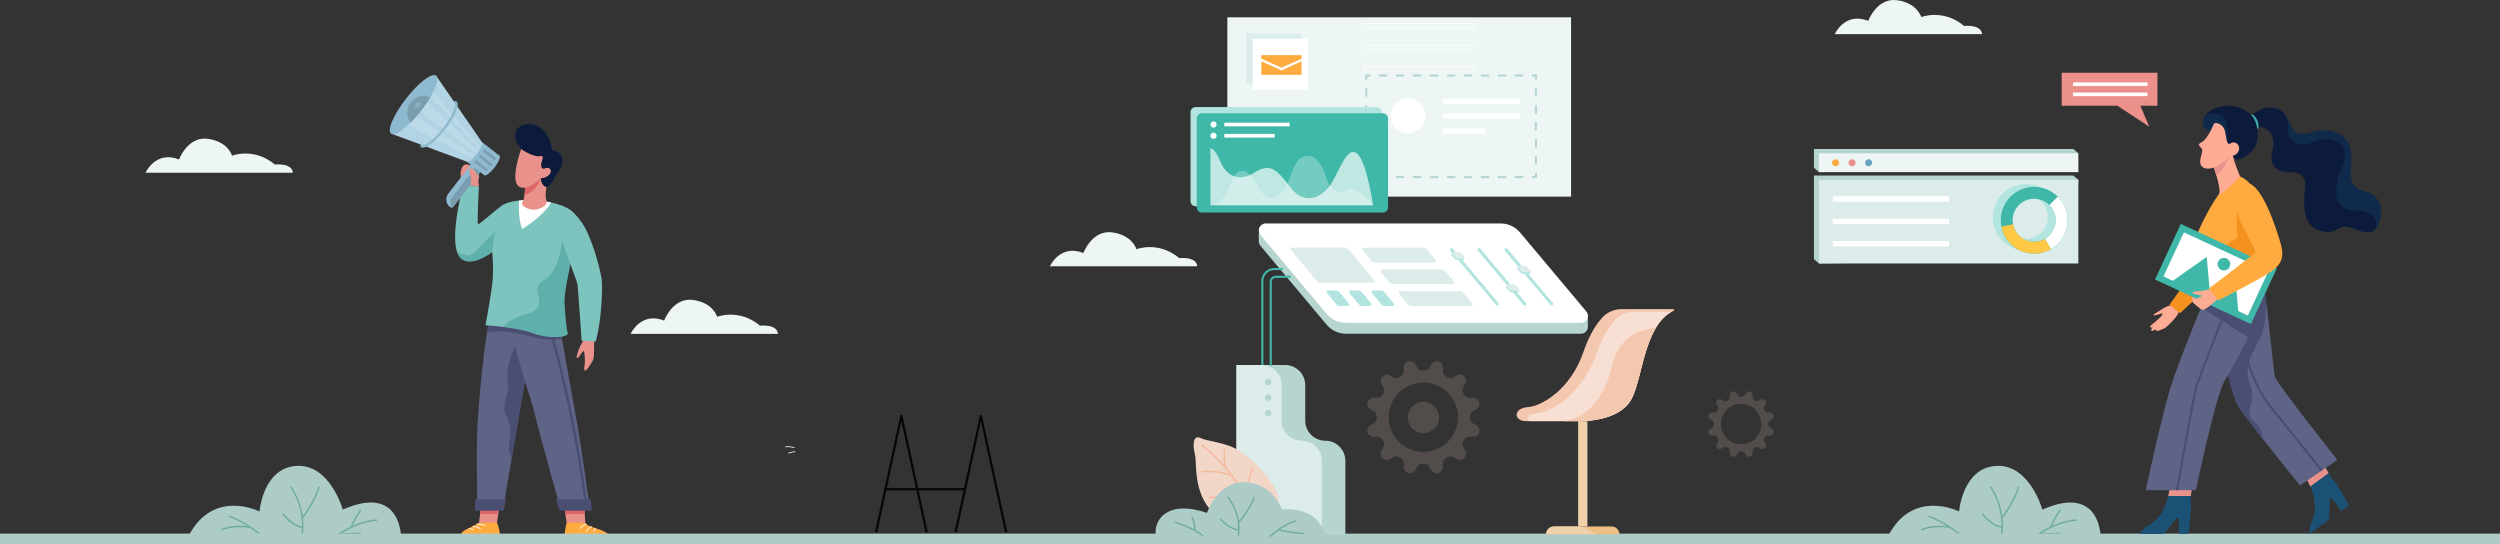 <?xml version="1.0" encoding="UTF-8" standalone="no"?>
<svg
   xmlns:dc="http://purl.org/dc/elements/1.1/"
   xmlns:cc="http://creativecommons.org/ns#"
   xmlns:rdf="http://www.w3.org/1999/02/22-rdf-syntax-ns#"
   xmlns:svg="http://www.w3.org/2000/svg"
   xmlns="http://www.w3.org/2000/svg"
   xmlns:sodipodi="http://sodipodi.sourceforge.net/DTD/sodipodi-0.dtd"
   xmlns:inkscape="http://www.inkscape.org/namespaces/inkscape"
   width="1443"
   height="314"
   viewBox="0 0 1443 314"
   fill="none"
   version="1.1"
   id="svg526"
   sodipodi:docname="screenshot1.svg"
   inkscape:version="1.0.1 (3bc2e813f5, 2020-09-07)">
  <rect x="0" y="0" width="1443" height="314" fill="#333333" stroke="none"/>
  <defs
     id="defs530" />
  <sodipodi:namedview
     pagecolor="#ffffff"
     bordercolor="#666666"
     borderopacity="1"
     objecttolerance="10"
     gridtolerance="10"
     guidetolerance="10"
     inkscape:pageopacity="0"
     inkscape:pageshadow="2"
     inkscape:window-width="1920"
     inkscape:window-height="1173"
     id="namedview528"
     showgrid="false"
     inkscape:zoom="0.95010395"
     inkscape:cx="721.5"
     inkscape:cy="157"
     inkscape:window-x="0"
     inkscape:window-y="-10"
     inkscape:window-maximized="1"
     inkscape:current-layer="svg526" />
  <path
     d="M304.026 93.369L300.874 85.878C300.874 85.878 295.043 79.727 298.354 74.761C301.665 69.791 315.698 68.61 318.773 86.746C318.773 86.746 323.736 86.905 324.604 91.711C325.471 96.522 321.134 99.674 319.794 103.223C318.454 106.771 315.457 108.034 315.457 108.034L309.862 108.902L304.026 93.369Z"
     fill="#0C1B3C"
     id="path2" />
  <path
     d="M338 194.218C338 194.218 334.689 199.501 333.899 202.341C333.108 205.18 332.4 206.048 333.031 206.597C333.663 207.152 335.238 204.313 336.342 202.89C337.446 201.468 337.605 206.674 337.605 208.569C337.605 210.464 336.693 213.853 337.72 213.93C338.747 214.007 341.388 209.591 342.332 207.778C343.276 205.966 342.854 194.218 342.854 194.218H338V194.218Z"
     fill="#E9928B"
     id="path4" />
  <path
     d="M329.446 299.924L327.08 301.698C327.08 301.698 325.306 308.558 326.135 311.216H354.158C354.158 311.216 351.44 307.311 345.879 305.57C340.322 303.823 338.664 303.236 337.841 301.698C337.012 300.16 329.446 299.924 329.446 299.924Z"
     fill="#FFAB40"
     id="path6" />
  <path
     d="M284.87 298.979L286.879 301.697C286.879 301.697 289.361 307.728 288.296 311.215H264.885C264.885 311.215 265.242 307.31 269.14 305.569C273.043 303.823 276.469 301.697 276.469 301.697L284.87 298.979Z"
     fill="#FFAB40"
     id="path8" />
  <path
     d="M354.158 311.222H326.135V314.001H354.158V311.222Z"
     fill="white"
     id="path10" />
  <path
     d="M288.301 311.222H264.89V314.001H288.301V311.222Z"
     fill="white"
     id="path12" />
  <path
     d="M337.841 301.698H327.08L326.333 296.672L325.548 291.405L337.012 289.752L337.495 296.672L337.841 301.698Z"
     fill="#E9928B"
     id="path14" />
  <path
     d="M288.301 291.646L287.593 296.671L286.879 301.696H276.475L277.128 296.671L277.776 291.646H288.301Z"
     fill="#E9928B"
     id="path16" />
  <path
     d="M277.776 291.646H288.301L287.593 296.671H277.128L277.776 291.646Z"
     fill="#DE6667"
     id="path18" />
  <path
     d="M337.495 296.672H326.333L325.548 291.405L337.012 289.752L337.495 296.672Z"
     fill="#DE6667"
     id="path20" />
  <path
     d="M340.443 294.129H323.654C323.654 294.129 310.647 247.763 309.231 241.134C307.814 234.516 302.922 219.923 302.922 219.923L290.311 294.123H275.503C275.503 294.123 274.883 258.402 275.503 246.571C275.997 237.124 278.512 207.005 281.071 192.005C281.718 188.221 282.366 185.403 282.981 184.118C286.056 177.731 323.654 191.45 323.654 191.45C323.654 191.45 323.912 192.906 324.357 195.432C325.795 203.572 329.199 222.79 332.329 239.947C336.419 262.427 340.443 294.129 340.443 294.129Z"
     fill="#5F6386"
     id="path22" />
  <path
     d="M302.922 219.928L297.283 199.979C297.283 199.979 291.491 211.019 293.144 219.928C294.802 228.836 288.076 232.115 292.847 241.611C297.618 251.113 290.75 258.363 295.378 264.3L302.922 219.928Z"
     fill="#4A4E73"
     id="path24" />
  <path
     d="M324.356 195.444C319.915 196.399 314.452 196.399 307.83 194.559C292.809 190.391 284.87 191.006 281.065 192.011C281.713 188.227 282.361 185.409 282.976 184.124C286.05 177.737 323.648 191.456 323.648 191.456C323.648 191.456 323.912 192.917 324.356 195.444Z"
     fill="#4A4E73"
     id="path26" />
  <path
     d="M266.07 103.221C266.07 103.221 265.126 98.317 267.251 95.785C269.376 93.253 274.443 97.191 274.443 97.191C274.443 97.191 277.726 100.722 276.035 104.039C274.344 107.362 266.07 103.221 266.07 103.221Z"
     fill="#E9928B"
     id="path28" />
  <path
     d="M330.797 143.998C328.738 155.938 325.361 169.229 325.784 175.139C326.569 186.179 327.047 190.281 327.678 192.33C328.304 194.384 318.378 196.114 307.655 192.33C302.488 190.501 295.922 189.375 290.519 188.694C284.705 187.969 280.225 187.76 280.225 187.76C280.225 187.76 283.223 171.827 284.167 163.468C285.117 155.109 284.112 145.492 284.112 145.492C284.112 145.492 284.107 145.497 284.096 145.508C283.635 145.865 271.907 154.834 265.873 149.023C265 148.183 264.341 147.013 263.853 145.601C259.894 134.117 267.46 106.381 267.46 106.381L276.448 107.644C276.448 107.644 275.185 129.251 275.975 129.41C276.761 129.569 285.276 121.842 289.377 118.843C291.672 117.162 295.538 116.174 299.611 115.734C302.807 115.399 306.129 115.405 308.923 115.685C308.923 115.685 313.068 115.778 318.054 116.849C322.029 117.695 326.531 119.161 329.891 121.677C333.394 124.313 332.592 133.645 330.797 143.998Z"
     fill="#7DC4BE"
     id="path30" />
  <g
     opacity="0.65"
     id="g34">
    <path
       opacity="0.65"
       d="M327.673 192.329C328.299 194.383 318.372 196.113 307.65 192.329C302.483 190.5 295.917 189.374 290.514 188.693C292.496 186.221 295.884 183.717 302.922 181.635C320.184 176.522 303.707 167.734 313.612 161.978C323.517 156.228 324.357 138.625 324.357 138.625L330.792 143.991C328.733 155.931 325.356 169.223 325.779 175.132C326.569 186.177 327.042 190.275 327.673 192.329Z"
       fill="#379690"
       id="path32" />
  </g>
  <path
     d="M318.042 116.848C313.672 125.026 301.291 132.177 301.291 132.177C299.156 125.998 299.392 118.649 299.6 115.727C302.796 115.392 306.117 115.398 308.912 115.678C308.912 115.683 313.057 115.777 318.042 116.848Z"
     fill="white"
     id="path36" />
  <path
     d="M323.89 121.045C326.048 118.645 330.511 120.732 336.029 128.773C341.547 136.813 346.274 154.636 347.224 160.787C348.168 166.939 346.752 188.073 343.754 197.218L335.7 196.586C335.7 196.586 333.663 166.307 333.35 164.258C333.037 162.21 326.569 145.963 323.89 137.132C321.211 128.3 321.051 124.197 323.89 121.045Z"
     fill="#7DC4BE"
     id="path38" />
  <path
     d="M315.451 116.864C315.451 118.051 313.717 120.094 309.461 120.885C305.206 121.67 300.001 118.6 301.577 116.546C302.165 115.777 302.527 114.25 302.741 112.635C303.104 109.938 303.076 107.006 303.076 107.006C303.076 107.006 312.294 98.41 312.218 102.826C312.135 107.242 315.446 108.033 315.446 108.033C314.353 112.921 315.451 115.683 315.451 116.864Z"
     fill="#E9928B"
     id="path40" />
  <path
     d="M312.223 102.826C309.763 109.027 305.898 111.597 302.741 112.635C303.104 109.938 303.076 107.005 303.076 107.005C303.076 107.005 312.3 98.415 312.223 102.826Z"
     fill="#DE6667"
     id="path42" />
  <path
     d="M278.061 98.186L261.64 119.331C261.415 119.622 261.085 119.798 260.745 119.842C260.404 119.886 260.042 119.798 259.751 119.568C257.324 117.678 256.885 114.18 258.768 111.752L272.599 93.94L278.061 98.186Z"
     fill="#8FB9CF"
     id="path44" />
  <path
     d="M278.062 98.186L261.64 119.331C261.415 119.622 261.085 119.798 260.745 119.842C259.619 117.936 259.707 115.453 261.146 113.603L274.976 95.791L278.062 98.186Z"
     fill="#7A9DB0"
     id="path46" />
  <path
     d="M285.413 96.691C282.998 99.8 280.379 101.805 279.561 101.173C278.743 100.536 280.038 97.504 282.454 94.39C284.87 91.281 287.489 89.277 288.307 89.908C289.125 90.54 287.829 93.583 285.413 96.691Z"
     fill="#8FB9CF"
     id="path48" />
  <path
     d="M278.147 81.978L269.386 93.26L279.566 101.171L288.327 89.89L278.147 81.978Z"
     fill="#8FB9CF"
     id="path50" />
  <path
     d="M282.871 95.665L276.92 91.04C276.585 90.782 276.524 90.304 276.788 89.969C277.046 89.634 277.524 89.574 277.858 89.837L283.81 94.462C284.145 94.72 284.205 95.198 283.942 95.533C283.684 95.862 283.201 95.923 282.871 95.665Z"
     fill="#7A9DB0"
     id="path52" />
  <path
     d="M285.078 92.336L279.127 87.712C278.792 87.454 278.731 86.976 278.995 86.641C279.253 86.306 279.731 86.245 280.066 86.509L286.017 91.134C286.352 91.392 286.412 91.87 286.149 92.205C285.891 92.534 285.408 92.594 285.078 92.336Z"
     fill="#7A9DB0"
     id="path54" />
  <path
     d="M280.231 98.576L274.279 93.951C273.944 93.693 273.884 93.215 274.147 92.88C274.405 92.545 274.883 92.485 275.218 92.748L281.169 97.373C281.504 97.631 281.565 98.109 281.301 98.444C281.043 98.773 280.56 98.834 280.231 98.576Z"
     fill="#7A9DB0"
     id="path56" />
  <path
     d="M275.234 88.778L275.223 88.794C274.877 89.245 274.526 89.668 274.175 90.063C273.768 90.519 273.373 90.936 272.983 91.315C271.363 92.881 269.941 93.694 269.381 93.26L269.365 93.282L225.733 77.123L251.702 43.681L278.144 81.978L278.128 82.001C278.616 82.379 278.347 83.626 277.535 85.23C277.364 85.565 277.172 85.916 276.953 86.279C276.728 86.658 276.48 87.048 276.206 87.443C275.904 87.883 275.58 88.333 275.234 88.778Z"
     fill="#B2D3E4"
     id="path58" />
  <path
     opacity="0.15"
     d="M275.235 88.777L275.224 88.794L239.629 62.057L244.038 56.384L276.206 87.454C275.904 87.882 275.58 88.332 275.235 88.777Z"
     fill="white"
     id="path60" />
  <path
     opacity="0.15"
     d="M274.168 90.063C273.762 90.519 273.367 90.936 272.977 91.315L231.173 70.203L237.69 65.523L274.168 90.063Z"
     fill="white"
     id="path62" />
  <path
     opacity="0.15"
     d="M276.952 86.279L245.663 52.523L247.749 50.617L277.534 85.224C277.364 85.559 277.166 85.916 276.952 86.279Z"
     fill="white"
     id="path64" />
  <path
     d="M243.11 63.814C241.089 66.418 239.02 68.757 237.038 70.735H237.032C231.975 75.782 227.468 78.473 225.727 77.117C223.301 75.227 227.144 66.215 234.314 56.982C241.485 47.749 249.27 41.79 251.697 43.68C253.443 45.036 251.949 50.067 248.309 56.218C246.887 58.63 245.13 61.217 243.11 63.814Z"
     fill="#8FB9CF"
     id="path66" />
  <path
     d="M242.824 84.833C242.512 84.591 242.457 84.135 242.698 83.822C242.94 83.509 243.396 83.454 243.708 83.696C244.323 84.174 246.931 83.3 251.318 78.923L251.67 78.572C253.086 77.127 254.492 75.512 255.859 73.755C257.341 71.849 258.648 69.938 259.746 68.076C262.903 62.743 263.1 59.997 262.486 59.519C262.173 59.277 262.118 58.821 262.359 58.508C262.601 58.195 263.057 58.14 263.37 58.382C265.708 60.2 262.48 66.274 260.987 68.801C259.856 70.712 258.516 72.673 257.001 74.628C255.485 76.578 253.921 78.363 252.345 79.934L251.889 80.379C249.589 82.603 245.01 86.524 242.824 84.833Z"
     fill="#8FB9CF"
     id="path68" />
  <path
     d="M243.11 63.814C241.089 66.418 239.019 68.757 237.037 70.735H237.032C234.446 67.39 234.336 62.601 237.048 59.108C239.761 55.614 244.427 54.538 248.309 56.213C246.887 58.63 245.13 61.217 243.11 63.814Z"
     fill="#7A9DB0"
     id="path70" />
  <path
     opacity="0.15"
     d="M242.347 61.48C241.628 62.408 240.535 62.765 239.909 62.276C239.284 61.787 239.36 60.645 240.08 59.717C240.799 58.788 241.891 58.431 242.517 58.92C243.143 59.404 243.066 60.551 242.347 61.48Z"
     fill="white"
     id="path72" />
  <path
     d="M276.437 107.638C276.437 107.638 276.124 100.992 274.175 98.735C272.22 96.477 270.584 96.889 270.919 98.735C271.259 100.58 272.747 103.821 271.303 106.891L276.437 107.638Z"
     fill="#E9928B"
     id="path74" />
  <path
     d="M274.136 288.226V294.756H290.668L292.167 288.226H274.136Z"
     fill="#4A4E73"
     id="path76" />
  <path
     d="M322.896 294.756H341.591L341.047 288.226H320.919L322.896 294.756Z"
     fill="#4A4E73"
     id="path78" />
  <path
     d="M335.085 305.179L334.629 305.026C334.651 304.96 335.183 303.466 338.368 302.296L338.533 302.746C335.601 303.823 335.09 305.163 335.085 305.179Z"
     fill="white"
     id="path80" />
  <path
     d="M338.687 306.981L338.226 306.86C338.253 306.761 338.89 304.443 341.531 303.713L341.657 304.174C339.285 304.828 338.709 306.893 338.687 306.981Z"
     fill="white"
     id="path82" />
  <path
     d="M343.073 306.943L342.596 306.899C342.601 306.844 342.727 305.499 343.6 304.587L343.946 304.916C343.194 305.707 343.073 306.932 343.073 306.943Z"
     fill="white"
     id="path84" />
  <path
     d="M280.098 303.548C277.694 302.62 275.25 302.681 275.228 302.681L275.212 302.203C275.322 302.197 277.776 302.137 280.269 303.104L280.098 303.548Z"
     fill="white"
     id="path86" />
  <path
     d="M277.337 305.317C274.74 304.169 272.78 304.037 272.764 304.032L272.791 303.554C272.874 303.559 274.845 303.691 277.529 304.877L277.337 305.317Z"
     fill="white"
     id="path88" />
  <path
     d="M273.159 306.179C272.423 305.514 270.43 305.207 270.408 305.207L270.48 304.734C270.567 304.745 272.632 305.069 273.477 305.827L273.159 306.179Z"
     fill="white"
     id="path90" />
  <g
     opacity="0.65"
     id="g94">
    <path
       opacity="0.65"
       d="M286.308 133.14C284.644 137.457 284.101 145.492 284.101 145.492C284.101 145.492 284.095 145.497 284.084 145.508C283.623 145.865 271.896 154.834 265.862 149.023C264.989 148.183 264.33 147.013 263.841 145.602C267.179 146.063 270.034 149.578 273.988 145.497C280.126 139.148 286.308 133.14 286.308 133.14Z"
       fill="#379690"
       id="path92" />
  </g>
  <path
     d="M300.874 85.878C300.874 85.878 294.329 103.854 299.298 107.485C304.267 111.11 312.228 102.833 312.228 102.833C312.228 102.833 315.616 102.992 317.433 100.229C319.245 97.472 316.093 96.258 314.677 97.143C313.26 98.021 311.602 96.681 312.706 93.293C313.809 89.904 313.178 89.745 311.048 90.217C308.912 90.684 301.11 86.823 300.874 85.878Z"
     fill="#E9928B"
     id="path96" />
  <path
     d="M337.132 288.318C330.17 236.295 318.635 196.657 318.52 196.262L319.898 195.855C320.013 196.251 331.582 235.999 338.554 288.126L337.132 288.318Z"
     fill="#4A4E73"
     id="path98" />
  <path
     d="M458.414 258.638C456.41 257.795 453.286 258.133 453.256 258.138L453.205 257.699C453.336 257.684 456.481 257.345 458.586 258.234L458.414 258.638Z"
     fill="white"
     id="path110" />
  <path
     d="M455.062 261.834L454.9 261.425C454.986 261.39 457.036 260.597 459.004 260.471L459.029 260.91C457.137 261.031 455.082 261.829 455.062 261.834Z"
     fill="white"
     id="path112" />
  <path
     d="M534.198 307.341L520.26 243.237L506.323 307.341L505.031 307.059L519.614 239.985C519.68 239.682 519.948 239.465 520.26 239.465C520.573 239.465 520.841 239.682 520.907 239.985L535.49 307.059L534.198 307.341Z"
     fill="#040707"
     id="path130" />
  <path
     d="M580.112 307.341L566.17 243.237L552.228 307.341L550.936 307.059L565.519 239.985C565.585 239.682 565.852 239.465 566.165 239.465C566.478 239.465 566.746 239.682 566.811 239.985L581.395 307.059L580.112 307.341Z"
     fill="#040707"
     id="path146" />
  <path
     d="M556.983 281.71H511.073V283.033H556.983V281.71Z"
     fill="#040707"
     id="path148" />
  <path
     d="M1212.48 309.944C1212.48 309.944 1212.53 279.185 1178.86 294.144C1178.86 294.144 1171.46 267.665 1152.07 268.917C1132.68 270.169 1130.8 295.227 1130.8 295.227C1130.8 295.227 1104.25 281.725 1090 309.108L1212.48 309.944Z"
     fill="#ADCCC7"
     id="path178" />
  <path
     d="M1155.76 308.852L1154.93 308.738C1157.18 292.719 1148.55 281.232 1148.46 281.117L1149.13 280.61C1149.21 280.725 1158.05 292.491 1155.76 308.852Z"
     fill="#6EAB9C"
     id="path180" />
  <path
     d="M1156.06 299.022L1155.39 298.529C1155.46 298.419 1163.34 287.585 1164.68 280.774L1165.5 280.934C1164.13 287.932 1156.39 298.575 1156.06 299.022Z"
     fill="#6EAB9C"
     id="path182" />
  <path
     d="M1155.69 304.7C1149.54 304.316 1144.1 297.035 1143.87 296.725L1144.54 296.231C1144.6 296.305 1149.98 303.508 1155.74 303.869L1155.69 304.7Z"
     fill="#6EAB9C"
     id="path184" />
  <path
     d="M1175.41 308.742L1176.53 307.938C1176.64 307.861 1187.3 300.306 1198.71 299.771L1198.75 300.603C1189.81 301.018 1181.33 305.856 1178.24 307.806L1189.31 307.422L1189.34 308.254L1175.41 308.742Z"
     fill="#6EAB9C"
     id="path186" />
  <path
     d="M1184.18 304.417L1183.39 304.147C1185.14 299.036 1188.84 294.204 1189 293.998L1189.66 294.505C1189.62 294.555 1185.89 299.438 1184.18 304.417Z"
     fill="#6EAB9C"
     id="path188" />
  <path
     d="M1130.61 308.596C1130.53 308.527 1122.26 301.58 1113.04 298.341L1113.31 297.556C1122.68 300.844 1131.06 307.888 1131.15 307.956L1130.61 308.596Z"
     fill="#6EAB9C"
     id="path190" />
  <path
     d="M1109.11 306.162L1108.73 305.417C1108.97 305.294 1114.8 302.375 1125.51 303.869L1125.4 304.695C1114.96 303.247 1109.16 306.134 1109.11 306.162Z"
     fill="#6EAB9C"
     id="path192" />
  <path
     d="M231.479 309.944C231.479 309.944 231.53 279.185 197.86 294.144C197.86 294.144 190.458 267.665 171.071 268.917C151.679 270.169 149.802 295.227 149.802 295.227C149.802 295.227 123.246 281.725 109 309.108L231.479 309.944Z"
     fill="#ADCCC7"
     id="path194" />
  <path
     d="M174.76 308.852L173.933 308.738C176.175 292.719 167.55 281.232 167.463 281.117L168.125 280.61C168.212 280.725 177.047 292.491 174.76 308.852Z"
     fill="#6EAB9C"
     id="path196" />
  <path
     d="M175.062 299.022L174.386 298.529C174.463 298.419 182.34 287.585 183.682 280.774L184.5 280.934C183.125 287.932 175.39 298.575 175.062 299.022Z"
     fill="#6EAB9C"
     id="path198" />
  <path
     d="M174.687 304.7C168.537 304.316 163.098 297.035 162.87 296.725L163.541 296.231C163.596 296.305 168.979 303.508 174.737 303.869L174.687 304.7Z"
     fill="#6EAB9C"
     id="path200" />
  <path
     d="M194.413 308.742L195.531 307.938C195.636 307.861 206.298 300.306 217.709 299.771L217.75 300.603C208.814 301.018 200.326 305.856 197.239 307.806L208.312 307.422L208.339 308.254L194.413 308.742Z"
     fill="#6EAB9C"
     id="path202" />
  <path
     d="M203.179 304.417L202.389 304.147C204.143 299.036 207.841 294.204 207.996 293.998L208.658 294.505C208.622 294.555 204.887 299.438 203.179 304.417Z"
     fill="#6EAB9C"
     id="path204" />
  <path
     d="M149.61 308.596C149.528 308.527 141.259 301.58 132.036 298.341L132.31 297.556C141.684 300.844 150.062 307.888 150.149 307.956L149.61 308.596Z"
     fill="#6EAB9C"
     id="path206" />
  <path
     d="M128.109 306.162L127.73 305.417C127.972 305.294 133.798 302.375 144.515 303.869L144.401 304.695C133.963 303.247 128.164 306.134 128.109 306.162Z"
     fill="#6EAB9C"
     id="path208" />
  <path
     d="M1190 42H1245.27V61.042H1235.42L1240.56 73.151L1222.19 61.042H1190V42Z"
     fill="#EB908B"
     id="path210" />
  <path
     d="M1239.53 47.563H1196.56V49.665H1239.53V47.563Z"
     fill="white"
     id="path212" />
  <path
     d="M1239.53 53.4H1196.56V55.502H1239.53V53.4Z"
     fill="white"
     id="path214" />
  <path
     d="M1443 308H0V314H1443V308Z"
     fill="#AECBC7"
     id="path216" />
  <path
     d="M1371.14 132.245C1370.72 132.797 1370.22 133.213 1369.68 133.51C1365.17 135.99 1357.08 130.591 1353.38 130.765C1349.23 130.966 1347.26 136.392 1337.49 132.542C1327.72 128.691 1329.99 113.495 1330.59 107.767C1331.18 102.043 1327.63 99.18 1321.51 99.376C1315.39 99.577 1308.94 96.22 1311.72 86.546C1314.5 76.876 1306.66 71.801 1301.97 73.519C1297.29 75.236 1299.8 67.005 1299.8 67.005C1299.8 67.005 1303.81 61.3 1311.72 62.127C1314.2 62.387 1315.99 63.205 1317.35 64.338C1317.35 64.338 1317.36 64.338 1317.36 64.347C1317.68 64.612 1317.97 64.895 1318.25 65.187C1318.25 65.196 1318.26 65.201 1318.27 65.21C1320.55 67.69 1321.45 71.157 1322.9 73.811C1325.27 78.155 1329.21 77.858 1335.33 75.985C1341.45 74.108 1353.78 74.976 1356.44 85.203C1359.11 95.43 1352.01 107.374 1364.74 110.338C1377.46 113.289 1375.09 127.111 1371.14 132.245Z"
     fill="#0C1B3C"
     id="path218" />
  <path
     d="M1300.28 66.187C1300.28 66.187 1303.97 68.622 1303.55 73.559C1303.55 73.559 1303.55 74.985 1301.93 74.254C1300.31 73.523 1298.99 68.174 1299.13 67.023C1299.28 65.868 1299.87 66.05 1300.28 66.187Z"
     fill="#3FB8A9"
     id="path220" />
  <path
     d="M1298.72 88.221C1293.07 93.154 1290.29 92.812 1288.64 90.391C1288.03 89.491 1286.32 87.258 1284.41 84.814C1281.22 80.698 1277.48 75.985 1277.48 75.985C1277.48 75.985 1271.56 75.61 1271.43 71.029C1271.41 70.152 1271.57 69.275 1271.92 68.425C1273.38 64.826 1278.01 61.711 1284.45 61.181C1292.42 60.523 1299.65 64.474 1301.76 70.001C1303.85 75.523 1304.38 83.288 1298.72 88.221Z"
     fill="#0C1B3C"
     id="path222" />
  <g
     opacity="0.52"
     id="g226">
    <path
       opacity="0.52"
       d="M1284.41 84.814C1281.22 80.699 1277.48 75.985 1277.48 75.985C1277.48 75.985 1271.56 75.61 1271.43 71.029C1271.41 70.152 1271.57 69.275 1271.92 68.425C1273.1 66.585 1275.31 65 1279.45 65.52C1288.33 66.639 1284.21 81.48 1286.4 83.042C1287.2 83.617 1286.12 84.248 1284.41 84.814Z"
       fill="#1B5175"
       id="path224" />
  </g>
  <path
     d="M1252.95 176.167C1252.95 176.167 1249.81 177.09 1248.26 178.254C1246.72 179.419 1242.97 181.228 1242.89 181.835C1242.82 182.443 1246.05 181.497 1247.31 181.004C1248.58 180.511 1248.38 181.726 1246.8 183.224C1245.22 184.722 1244.58 185.38 1242.76 186.764C1240.94 188.152 1240.73 188.774 1241.43 189.025C1242.13 189.276 1242.78 188.819 1242.78 188.819C1242.78 188.819 1241.14 190.062 1241.79 190.756C1242.44 191.45 1244.44 189.975 1244.44 189.975C1244.44 189.975 1243.87 190.975 1245.25 190.943C1246.63 190.911 1247.1 190.29 1248.73 189.81C1250.36 189.331 1255.27 184.147 1256.41 182.342C1257.56 180.538 1258.13 178.976 1258.13 178.976L1252.95 176.167Z"
     fill="#FFAC95"
     id="path228" />
  <path
     d="M1286.8 133.51C1286.8 133.51 1289.81 148.546 1282.46 156.965C1275.1 165.383 1258.34 180.78 1258.34 180.78L1252.17 175.943C1252.17 175.943 1267.27 155.955 1269.34 148.282C1269.78 146.646 1270.2 143.504 1270.2 143.504L1286.8 133.51Z"
     fill="#F5911F"
     id="path230" />
  <path
     d="M1265.5 173.97C1265.5 173.97 1265.03 172.234 1265.72 170.713C1266.42 169.192 1269.72 173.746 1269.72 173.746L1270.59 177.537L1265.5 173.97Z"
     fill="#FFAC95"
     id="path232" />
  <path
     d="M1346.95 277.194C1349.77 280.227 1355.75 291.646 1355.75 291.646L1351.32 294.866C1351.32 294.866 1346.25 287.243 1345.2 287.7C1344.15 288.156 1345.18 299.329 1343.77 300.352C1342.36 301.375 1333 308.181 1333 308.181C1333 308.181 1332.6 304.244 1334.42 300.608C1336.04 297.392 1337.7 290.76 1333.48 280.761C1332.93 279.464 1332.28 278.112 1331.53 276.705L1341.25 267.639C1341.25 267.639 1342.45 270.343 1344.06 273.074C1344.94 274.591 1345.95 276.116 1346.95 277.194Z"
     fill="#1B5175"
     id="path234" />
  <path
     d="M1331.53 276.71L1341.25 267.644C1341.25 267.644 1342.45 270.348 1344.06 273.079L1333.48 280.762C1332.93 279.469 1332.28 278.117 1331.53 276.71Z"
     fill="#E9928B"
     id="path236" />
  <path
     d="M1349.13 265.459L1327.55 280.204C1327.55 280.204 1316.27 266.322 1306.26 253.565C1299.58 245.046 1293.47 237.035 1291.68 233.974C1288.07 227.808 1282.91 203.435 1281.06 194.295C1280.62 192.121 1280.37 190.806 1280.37 190.806L1283.01 183.383L1288.14 168.972L1288.52 167.903C1288.52 167.903 1292.23 165.994 1296.35 164.971C1297.45 164.697 1298.58 164.487 1299.67 164.391C1303.03 164.103 1306.1 164.902 1307.06 168.324C1307.11 168.525 1307.16 168.735 1307.2 168.954C1307.39 169.977 1307.6 171.288 1307.82 172.809C1309.68 185.763 1312.3 214.338 1313.12 217.549C1314.05 221.139 1349.13 265.459 1349.13 265.459Z"
     fill="#5F6386"
     id="path238" />
  <path
     d="M1306.26 253.565C1299.58 245.046 1293.47 237.035 1291.68 233.975C1288.07 227.808 1282.91 203.435 1281.06 194.295C1281.57 192.249 1281.97 190.897 1282.16 190.605C1283.27 188.938 1307.83 172.818 1307.83 172.818C1307.83 172.818 1308.85 187.229 1303.98 196.424C1299.12 205.623 1294.95 212.365 1298.84 222.272C1302.73 232.184 1294.39 237.889 1301.07 243.448C1304.92 246.663 1306.02 250.72 1306.26 253.565Z"
     fill="#4A4E73"
     id="path240" />
  <path
     d="M1264.5 291.318C1265 295.429 1263.13 308.186 1263.13 308.186H1257.66C1257.66 308.186 1258.03 299.037 1256.91 298.786C1255.79 298.535 1250.06 308.186 1248.32 308.186C1246.57 308.186 1235 308.186 1235 308.186C1235 308.186 1236.99 304.765 1240.6 302.897C1243.8 301.243 1249.04 296.854 1251.5 286.284C1251.82 284.914 1252.09 283.439 1252.31 281.858L1265.5 280.241C1265.5 280.241 1264.88 283.133 1264.57 286.289C1264.4 288.024 1264.32 289.852 1264.5 291.318Z"
     fill="#1B5175"
     id="path242" />
  <path
     d="M1252.31 281.853L1265.5 280.236C1265.5 280.236 1264.88 283.128 1264.57 286.284H1251.5C1251.82 284.909 1252.09 283.438 1252.31 281.853Z"
     fill="#E9928B"
     id="path244" />
  <path
     d="M1276.95 161.856C1276.95 161.856 1258.01 206.34 1252.48 224.761C1246.96 243.187 1238.54 282.93 1238.54 282.93H1267.48C1267.48 282.93 1278.8 228.973 1283.8 220.285C1288.8 211.598 1307.48 180.012 1304.58 168.694C1301.68 157.38 1276.95 161.856 1276.95 161.856Z"
     fill="#5F6386"
     id="path246" />
  <path
     d="M1307.83 172.818L1299.05 195.615L1270.59 177.537L1288.15 168.981L1296.35 164.98L1298.65 163.856L1299.67 164.4L1307.06 168.333C1307.12 168.534 1307.17 168.744 1307.21 168.963C1307.4 169.982 1307.61 171.293 1307.83 172.818Z"
     fill="#4A4E73"
     id="path248" />
  <path
     d="M1293 101.86C1293 101.86 1286.16 104.738 1280.37 112.635C1274.58 120.533 1267.74 135.213 1267.22 138.004C1266.69 140.795 1271.73 162.975 1271.71 168.699C1271.69 174.422 1298.63 172.307 1306.26 168.621C1306.26 168.621 1303.27 147.642 1303.27 144.746C1303.27 141.85 1303.53 122.374 1301.95 113.426C1300.37 104.478 1293 101.86 1293 101.86Z"
     fill="#FFAB40"
     id="path250" />
  <path
     d="M1291.37 122.497C1291.37 122.497 1290.29 129.7 1291.37 135.122C1292.45 140.544 1283.99 137.246 1281.06 148.281C1278.13 159.317 1303.23 153.964 1303.23 153.964C1303.23 153.964 1310.14 143.326 1310.19 141.517C1310.24 139.713 1291.37 122.497 1291.37 122.497Z"
     fill="#F5911F"
     id="path252" />
  <path
     d="M1293 101.86C1293 101.86 1279.78 115.463 1280.94 111.882C1281.58 109.908 1280.47 105.19 1279.34 101.349C1278.41 98.211 1277.48 95.657 1277.48 95.657C1277.48 95.657 1280.02 93.072 1282.68 90.866C1285.5 88.527 1288.45 86.618 1288.64 88.683C1289.02 92.698 1293 101.86 1293 101.86Z"
     fill="#FFAC95"
     id="path254" />
  <path
     d="M1258.77 129.232L1243.88 161.327L1299.24 187.04L1314.14 154.945L1258.77 129.232Z"
     fill="#3FB8A9"
     id="path256" />
  <path
     d="M1260.56 134.128L1248.77 159.536L1297.45 182.144L1309.24 156.736L1260.56 134.128Z"
     fill="white"
     id="path258" />
  <path
     d="M1253.76 162.317L1273.73 148.28L1275.89 172.594L1253.76 162.317Z"
     fill="#3FB8A9"
     id="path260" />
  <path
     d="M1274.87 172.165L1290.31 161.308L1291.98 180.117L1274.87 172.165Z"
     fill="#3FB8A9"
     id="path262" />
  <path
     d="M1286.88 154.125C1287.79 152.337 1287.07 150.151 1285.28 149.244C1283.5 148.337 1281.31 149.051 1280.4 150.84C1279.5 152.628 1280.21 154.814 1282 155.721C1283.79 156.628 1285.97 155.914 1286.88 154.125Z"
     fill="#3FB8A9"
     id="path264" />
  <path
     d="M1275.79 166.959C1275.79 166.959 1273.22 167.324 1271.4 167.79C1269.58 168.256 1265.99 168 1265.58 168.832C1265.16 169.663 1269.61 170.394 1270.69 170.494C1271.77 170.595 1269.01 172.12 1267.45 172.554C1265.89 172.988 1264.64 173.614 1266.25 175.071C1267.87 176.528 1270.36 178.712 1271.4 178.867C1272.44 179.022 1277.54 175.172 1280.35 172.312C1283.15 169.453 1275.79 166.959 1275.79 166.959Z"
     fill="#FFAC95"
     id="path266" />
  <path
     d="M1293.26 106.711C1288.3 110.511 1290.24 120.268 1292.74 126.585C1295.24 132.902 1302.34 144.485 1301.81 145.536C1301.29 146.591 1274.96 166.575 1274.96 166.575L1280.37 173.371C1280.37 173.371 1305.36 160.801 1311.55 156.329C1317.73 151.853 1318.26 146.984 1316.42 140.667C1314.58 134.35 1303.92 98.553 1293.26 106.711Z"
     fill="#FFAB40"
     id="path268" />
  <path
     d="M1257.2 283.04L1255.97 282.825C1256.36 280.551 1265.72 227.109 1267.37 222.08C1269.01 217.079 1281.88 184.539 1282.43 183.159L1283.59 183.621C1283.46 183.959 1270.18 217.503 1268.56 222.473C1266.94 227.411 1257.3 282.483 1257.2 283.04Z"
     fill="#4A4E73"
     id="path270" />
  <path
     d="M1339.62 272.014C1339.43 271.767 1319.92 247.307 1309.7 234.66C1299.39 221.898 1295.58 203.979 1295.54 203.801L1296.76 203.545C1296.8 203.723 1300.56 221.35 1310.68 233.869C1320.9 246.517 1340.4 270.982 1340.6 271.228L1339.62 272.014Z"
     fill="#4A4E73"
     id="path272" />
  <g
     opacity="0.52"
     id="g276">
    <path
       opacity="0.52"
       d="M1371.14 132.244C1370.72 132.797 1370.22 133.212 1369.68 133.509C1374.07 128.284 1370.85 121.359 1359.59 121.501C1348.33 121.638 1345.27 111.904 1351.95 95.776C1358.62 79.648 1341.8 78.391 1334.71 82.009C1327.62 85.627 1320.39 82.288 1320.67 74.463C1320.86 69.229 1319.31 66.47 1318.26 65.214C1320.55 67.694 1321.44 71.161 1322.89 73.815C1325.26 78.159 1329.21 77.862 1335.33 75.989C1341.44 74.112 1353.77 74.98 1356.44 85.206C1359.1 95.433 1352 107.378 1364.73 110.342C1377.46 113.288 1375.09 127.11 1371.14 132.244Z"
       fill="#1B5175"
       id="path274" />
  </g>
  <path
     d="M1286.42 90.264C1286.42 90.264 1284.44 97.526 1279.34 101.349C1278.41 98.211 1277.48 95.658 1277.48 95.658C1277.48 95.658 1280.02 93.073 1282.68 90.867L1286.42 90.264Z"
     fill="#E9928B"
     id="path278" />
  <path
     d="M1277.87 71.444C1277.87 71.444 1274.32 80.26 1270.96 81.972C1267.61 83.685 1269.84 84.078 1270.96 85.987C1272.08 87.897 1267.8 93.816 1271.49 96.516C1275.17 99.215 1283.72 94.803 1286.42 90.263C1286.42 90.263 1291.09 90.459 1292.21 86.905C1293.33 83.352 1289.71 81.114 1287.61 82.694C1285.5 84.274 1285.24 80.981 1284.32 76.048C1283.4 71.115 1278.32 70.393 1277.87 71.444Z"
     fill="#FFAC95"
     id="path280" />
  <path
     d="M1196.71 149.581L1049.92 152.084L1047 149.581V101.328H1196.71L1199.63 103.831L1196.71 149.581Z"
     fill="#B6D5D0"
     id="path282" />
  <path
     d="M1196.71 96.844L1049.92 99.347L1047 96.844V86H1196.71L1199.63 88.503L1196.71 96.844Z"
     fill="#B6D5D0"
     id="path284" />
  <path
     d="M1199.63 103.831H1049.92V152.084H1199.63V103.831Z"
     fill="#DCECEB"
     id="path286" />
  <path
     d="M1199.63 88.503H1049.92V99.351H1199.63V88.503Z"
     fill="#EDF6F5"
     id="path288" />
  <path
     d="M1078.57 95.953C1079.69 95.953 1080.6 95.045 1080.6 93.924C1080.6 92.805 1079.69 91.897 1078.57 91.897C1077.45 91.897 1076.55 92.805 1076.55 93.924C1076.55 95.045 1077.45 95.953 1078.57 95.953Z"
     fill="#67A4C3"
     id="path290" />
  <path
     d="M1071.06 93.924C1071.06 95.044 1070.15 95.953 1069.03 95.953C1067.91 95.953 1067 95.044 1067 93.924C1067 92.805 1067.91 91.897 1069.03 91.897C1070.15 91.897 1071.06 92.805 1071.06 93.924Z"
     fill="#EB908B"
     id="path292" />
  <path
     d="M1059.49 95.953C1060.61 95.953 1061.52 95.045 1061.52 93.924C1061.52 92.805 1060.61 91.897 1059.49 91.897C1058.37 91.897 1057.46 92.805 1057.46 93.924C1057.46 95.045 1058.37 95.953 1059.49 95.953Z"
     fill="#FFAA3F"
     id="path294" />
  <path
     d="M1169.53 106.184C1158.89 106.184 1150.26 114.816 1150.26 125.464C1150.26 136.111 1158.89 144.744 1169.53 144.744C1180.18 144.744 1188.81 136.111 1188.81 125.464C1188.81 114.816 1180.18 106.184 1169.53 106.184ZM1169.53 137.874C1162.68 137.874 1157.13 132.315 1157.13 125.464C1157.13 118.608 1162.69 113.053 1169.53 113.053C1176.38 113.053 1181.94 118.612 1181.94 125.464C1181.94 132.315 1176.39 137.874 1169.53 137.874Z"
     fill="#B2E5E0"
     id="path296" />
  <path
     d="M1187.74 113.492C1184.25 110.002 1179.44 107.851 1174.12 107.851C1163.47 107.851 1154.85 116.483 1154.85 127.131C1154.85 128.359 1154.96 129.565 1155.18 130.735C1156.87 139.66 1164.7 146.411 1174.12 146.411C1177.64 146.411 1180.94 145.47 1183.78 143.821C1189.53 140.482 1193.39 134.261 1193.39 127.131C1193.4 121.8 1191.24 116.977 1187.74 113.492ZM1180.34 137.869C1178.51 138.933 1176.38 139.541 1174.12 139.541C1168.06 139.541 1163.01 135.193 1161.93 129.442C1161.79 128.697 1161.71 127.921 1161.71 127.131C1161.71 120.275 1167.27 114.72 1174.12 114.72C1177.54 114.72 1180.64 116.104 1182.89 118.347C1185.13 120.594 1186.52 123.705 1186.52 127.131C1186.53 131.721 1184.04 135.727 1180.34 137.869Z"
     fill="#3FB8A9"
     id="path298" />
  <path
     d="M1193.4 127.131C1193.4 134.261 1189.53 140.487 1183.79 143.821L1180.34 137.87C1184.04 135.727 1186.53 131.722 1186.53 127.131C1186.53 123.701 1185.14 120.595 1182.89 118.348L1187.74 113.492C1191.24 116.977 1193.4 121.801 1193.4 127.131Z"
     fill="white"
     id="path300" />
  <path
     d="M1183.79 143.821C1180.95 145.47 1177.65 146.411 1174.12 146.411C1164.71 146.411 1156.87 139.66 1155.19 130.735L1161.94 129.442C1163.02 135.193 1168.07 139.541 1174.13 139.541C1176.39 139.541 1178.52 138.934 1180.35 137.87L1183.79 143.821Z"
     fill="#FFC945"
     id="path302" />
  <path
     d="M1124.98 113.282H1057.88V116.416H1124.98V113.282Z"
     fill="white"
     id="path304" />
  <path
     d="M1124.98 126.213H1057.88V129.346H1124.98V126.213Z"
     fill="white"
     id="path306" />
  <path
     d="M1124.98 139.148H1057.88V142.282H1124.98V139.148Z"
     fill="white"
     id="path308" />
  <path
     d="M691.038 153.705H606C606 153.705 611.849 140.651 625.346 146.054C625.346 146.054 630.296 132.552 641.994 134.128C653.692 135.704 655.943 143.852 655.943 143.852C655.943 143.852 668.541 138.851 680.691 148.982C680.691 148.982 690.59 147.854 691.038 153.705Z"
     fill="#EDF6F5"
     id="path310" />
  <path
     d="M1144.04 19.705H1059C1059 19.705 1064.85 6.651 1078.35 12.054C1078.35 12.054 1083.3 -1.448 1094.99 0.128C1106.69 1.704 1108.94 9.852 1108.94 9.852C1108.94 9.852 1121.54 4.851 1133.69 14.982C1133.69 14.982 1143.59 13.854 1144.04 19.705Z"
     fill="#EDF6F5"
     id="path312" />
  <path
     d="M169.038 99.705H84C84 99.705 89.849 86.651 103.346 92.054C103.346 92.054 108.296 78.552 119.994 80.128C131.692 81.704 133.943 89.853 133.943 89.853C133.943 89.853 146.541 84.851 158.691 94.982C158.691 94.982 168.59 93.854 169.038 99.705Z"
     fill="#EDF6F5"
     id="path314" />
  <path
     d="M449.038 192.705H364C364 192.705 369.849 179.651 383.346 185.054C383.346 185.054 388.296 171.552 399.994 173.128C411.692 174.704 413.943 182.852 413.943 182.852C413.943 182.852 426.541 177.851 438.691 187.982C438.691 187.982 448.59 186.854 449.038 192.705Z"
     fill="#EDF6F5"
     id="path316" />
  <path
     d="M753.374 242.8V222.27C753.374 215.87 748.188 210.682 741.79 210.682H727.145V308.324H745.918H753.374H776.539V265.973C776.539 259.573 771.352 254.384 764.954 254.384C758.561 254.389 753.374 249.2 753.374 242.8Z"
     fill="#B6D5D0"
     id="path318" />
  <path
     d="M906.823 10H708.432V113.482H906.823V10Z"
     fill="#EDF6F5"
     id="path324" />
  <path
     d="M751.271 19.296H719.317V48.777H751.271V19.296Z"
     fill="#DCECEB"
     id="path326" />
  <path
     d="M887.126 45.985H885.928V44.187H884.13V42.988H887.126V45.985Z"
     fill="#B6D5D0"
     id="path328" />
  <path
     d="M879.228 44.187H874.325V42.988H879.228V44.187ZM869.428 44.187H864.525V42.988H869.428V44.187ZM859.623 44.187H854.721V42.988H859.623V44.187ZM849.823 44.187H844.921V42.988H849.823V44.187ZM840.018 44.187H835.116V42.988H840.018V44.187ZM830.218 44.187H825.316V42.988H830.218V44.187ZM820.418 44.187H815.516V42.988H820.418V44.187ZM810.614 44.187H805.711V42.988H810.614V44.187ZM800.813 44.187H795.911V42.988H800.813V44.187Z"
     fill="#B6D5D0"
     id="path330" />
  <path
     d="M789.212 45.985H788.014V42.988H791.01V44.187H789.212V45.985Z"
     fill="#B6D5D0"
     id="path332" />
  <path
     d="M789.212 94.95H788.014V90.054H789.212V94.95ZM789.212 85.159H788.014V80.26H789.212V85.159ZM789.212 75.364H788.014V70.469H789.212V75.364ZM789.212 65.57H788.014V60.674H789.212V65.57ZM789.212 55.779H788.014V50.884H789.212V55.779Z"
     fill="#B6D5D0"
     id="path334" />
  <path
     d="M791.009 102.842H788.014V99.85H789.212V101.643H791.009V102.842Z"
     fill="#B6D5D0"
     id="path336" />
  <path
     d="M879.228 102.842H874.325V101.644H879.228V102.842ZM869.428 102.842H864.525V101.644H869.428V102.842ZM859.623 102.842H854.721V101.644H859.623V102.842ZM849.823 102.842H844.921V101.644H849.823V102.842ZM840.018 102.842H835.116V101.644H840.018V102.842ZM830.218 102.842H825.316V101.644H830.218V102.842ZM820.418 102.842H815.516V101.644H820.418V102.842ZM810.614 102.842H805.711V101.644H810.614V102.842ZM800.813 102.842H795.911V101.644H800.813V102.842Z"
     fill="#B6D5D0"
     id="path338" />
  <path
     d="M887.126 102.842H884.13V101.643H885.928V99.85H887.126V102.842Z"
     fill="#B6D5D0"
     id="path340" />
  <path
     d="M887.126 94.95H885.927V90.054H887.126V94.95ZM887.126 85.159H885.927V80.26H887.126V85.159ZM887.126 75.364H885.927V70.469H887.126V75.364ZM887.126 65.57H885.927V60.674H887.126V65.57ZM887.126 55.779H885.927V50.884H887.126V55.779Z"
     fill="#B6D5D0"
     id="path342" />
  <path
     d="M794.626 119.073H690.139C688.499 119.073 687.17 117.743 687.17 116.103V64.775C687.17 63.135 688.499 61.805 690.139 61.805H794.626C796.266 61.805 797.595 63.135 797.595 64.775V116.107C797.591 117.743 796.266 119.073 794.626 119.073Z"
     fill="#B2E5E0"
     id="path344" />
  <path
     d="M798.221 122.668H693.734C692.094 122.668 690.765 121.339 690.765 119.698V68.366C690.765 66.725 692.094 65.395 693.734 65.395H798.221C799.861 65.395 801.19 66.725 801.19 68.366V119.698C801.186 121.339 799.861 122.668 798.221 122.668Z"
     fill="#3FB8A9"
     id="path346" />
  <path
     opacity="0.67"
     d="M698.649 118.474H792.509C792.509 118.474 789.382 96.566 784.454 89.907C779.53 83.249 775.401 92.436 769.944 103.36C764.486 114.279 753.169 119.209 744.916 108.285C736.66 97.366 732.934 93.901 723.746 99.764C714.558 105.626 707.369 100.695 704.308 93.105C701.247 85.515 698.649 85.647 698.649 85.647V118.474Z"
     fill="white"
     id="path348" />
  <path
     opacity="0.28"
     d="M698.649 118.473C698.649 118.473 702.974 118.674 706.437 113.88C709.901 109.085 710.832 101.762 714.558 99.496C718.284 97.23 721.748 99.496 726.939 108.984C732.129 118.473 740.25 114.011 743.714 104.557C747.177 95.104 748.774 90.572 754.498 90.042C760.222 89.508 763.817 96.569 765.816 103.359C767.814 110.152 773.005 112.414 778.196 109.619C783.387 106.823 792.509 118.477 792.509 118.477H698.649V118.473Z"
     fill="white"
     id="path350" />
  <path
     d="M700.446 73.66C699.454 73.66 698.649 72.856 698.649 71.862C698.649 70.869 699.454 70.064 700.446 70.064C701.439 70.064 702.244 70.869 702.244 71.862C702.244 72.856 701.439 73.66 700.446 73.66Z"
     fill="white"
     id="path352" />
  <path
     d="M744.383 70.795H706.705V72.925H744.383V70.795Z"
     fill="white"
     id="path354" />
  <path
     d="M700.446 80.152C699.454 80.152 698.649 79.347 698.649 78.354C698.649 77.361 699.454 76.556 700.446 76.556C701.439 76.556 702.244 77.361 702.244 78.354C702.244 79.347 701.439 80.152 700.446 80.152Z"
     fill="white"
     id="path356" />
  <path
     d="M735.729 77.286H706.705V79.417H735.729V77.286Z"
     fill="white"
     id="path358" />
  <path
     d="M755.014 22.318H723.06V51.799H755.014V22.318Z"
     fill="white"
     id="path360" />
  <path
     d="M751.271 35.364L739.652 40.623L728.037 35.364V43.221H751.271V35.364Z"
     fill="#FFAB40"
     id="path362" />
  <path
     d="M751.272 31.816H728.038V33.916L739.653 39.056L751.272 33.916V31.816Z"
     fill="#FFAB40"
     id="path364" />
  <path
     d="M851.424 41.23H787.152V38.23H851.424V41.23ZM787.555 40.828H851.026V38.623H787.555V40.828Z"
     fill="white"
     id="path366" />
  <path
     d="M851.424 28.841H787.152V25.84H851.424V28.841ZM787.555 28.443H851.026V26.238H787.555V28.443Z"
     fill="white"
     id="path368" />
  <path
     d="M851.425 16.457H787.153V13.456H851.425V16.457ZM787.555 16.059H851.027V13.854H787.555V16.059Z"
     fill="white"
     id="path370" />
  <g
     opacity="0.4"
     id="g388">
    <path
       opacity="0.4"
       d="M852.089 245.412L850.287 244.41C849.146 243.776 848.442 242.569 848.463 241.265C848.468 241.116 848.472 240.972 848.472 240.823C848.472 240.675 848.468 240.53 848.463 240.381C848.442 239.078 849.146 237.87 850.287 237.236L852.089 236.234C853.514 235.442 854.214 233.784 853.799 232.21C853.79 232.192 853.79 232.175 853.781 232.157C853.361 230.587 851.918 229.502 850.296 229.528L848.232 229.563C846.911 229.585 845.704 228.863 845.057 227.712C844.926 227.485 844.794 227.258 844.668 227.034C843.985 225.901 843.963 224.488 844.646 223.351L845.704 221.592C846.544 220.192 846.321 218.403 845.17 217.253C845.157 217.24 845.14 217.222 845.127 217.209C843.977 216.058 842.188 215.835 840.789 216.675L839.031 217.734C837.894 218.416 836.481 218.39 835.348 217.712C835.125 217.581 834.898 217.45 834.671 217.323C833.52 216.68 832.795 215.472 832.821 214.147L832.856 212.082C832.882 210.454 831.797 209.015 830.228 208.595C830.21 208.587 830.193 208.587 830.175 208.578C828.601 208.162 826.943 208.862 826.152 210.288L825.15 212.091C824.516 213.232 823.309 213.937 822.006 213.915C821.857 213.91 821.713 213.906 821.564 213.906C821.416 213.906 821.271 213.91 821.123 213.915C819.82 213.937 818.613 213.232 817.978 212.091L816.977 210.288C816.185 208.862 814.528 208.162 812.954 208.578C812.936 208.587 812.919 208.587 812.901 208.595C811.331 209.015 810.247 210.459 810.273 212.082L810.308 214.147C810.33 215.468 809.608 216.675 808.458 217.323C808.231 217.454 808.003 217.585 807.78 217.712C806.648 218.394 805.235 218.416 804.098 217.734L802.34 216.675C800.941 215.84 799.152 216.058 798.002 217.209C797.989 217.222 797.971 217.24 797.958 217.253C796.808 218.403 796.585 220.192 797.425 221.592L798.483 223.351C799.165 224.488 799.139 225.901 798.461 227.034C798.33 227.258 798.199 227.485 798.072 227.712C797.429 228.863 796.222 229.589 794.897 229.563L792.833 229.528C791.206 229.502 789.767 230.587 789.348 232.157C789.339 232.175 789.339 232.192 789.33 232.21C788.915 233.784 789.614 235.442 791.04 236.234L792.842 237.236C793.983 237.87 794.687 239.078 794.665 240.381C794.661 240.53 794.657 240.675 794.657 240.823C794.657 240.972 794.661 241.116 794.665 241.265C794.687 242.569 793.983 243.776 792.842 244.41L791.04 245.412C789.614 246.204 788.915 247.862 789.33 249.437C789.339 249.454 789.339 249.472 789.348 249.489C789.767 251.06 791.211 252.145 792.833 252.119L794.897 252.084C796.218 252.062 797.425 252.784 798.072 253.934C798.203 254.162 798.334 254.389 798.461 254.612C799.143 255.745 799.165 257.158 798.483 258.296L797.425 260.054C796.59 261.454 796.808 263.243 797.958 264.394C797.971 264.407 797.989 264.424 798.002 264.438C799.152 265.588 800.941 265.811 802.34 264.971L804.098 263.913C805.235 263.23 806.648 263.256 807.78 263.935C808.003 264.066 808.231 264.197 808.458 264.324C809.608 264.967 810.334 266.174 810.308 267.5L810.273 269.565C810.247 271.192 811.331 272.631 812.901 273.051C812.919 273.06 812.936 273.06 812.954 273.069C814.528 273.484 816.185 272.784 816.977 271.358L817.978 269.556C818.613 268.414 819.82 267.71 821.123 267.732C821.271 267.736 821.416 267.74 821.564 267.74C821.713 267.74 821.857 267.736 822.006 267.732C823.309 267.71 824.516 268.414 825.15 269.556L826.152 271.358C826.943 272.784 828.601 273.484 830.175 273.069C830.193 273.06 830.21 273.06 830.228 273.051C831.797 272.631 832.882 271.188 832.856 269.565L832.821 267.5C832.799 266.179 833.52 264.971 834.671 264.324C834.898 264.193 835.125 264.061 835.348 263.935C836.481 263.252 837.894 263.23 839.031 263.913L840.789 264.971C842.188 265.807 843.977 265.588 845.127 264.438C845.14 264.424 845.157 264.407 845.17 264.394C846.321 263.243 846.544 261.454 845.704 260.054L844.646 258.296C843.963 257.158 843.99 255.745 844.668 254.612C844.799 254.389 844.93 254.162 845.057 253.934C845.7 252.784 846.907 252.057 848.232 252.084L850.296 252.119C851.923 252.145 853.361 251.06 853.781 249.489C853.79 249.472 853.79 249.454 853.799 249.437C854.214 247.862 853.514 246.2 852.089 245.412ZM821.556 260.846C810.5 260.846 801.536 251.882 801.536 240.819C801.536 229.76 810.496 220.792 821.556 220.792C832.611 220.792 841.576 229.755 841.576 240.819C841.571 251.882 832.611 260.846 821.556 260.846Z"
       fill="#F4D7C9"
       id="path384" />
    <path
       opacity="0.4"
       d="M830.294 243.348C831.612 238.533 828.779 233.561 823.967 232.243C819.154 230.924 814.184 233.758 812.866 238.572C811.547 243.386 814.38 248.358 819.193 249.677C824.005 250.996 828.975 248.162 830.294 243.348Z"
       fill="#F4D7C9"
       id="path386" />
  </g>
  <g
     opacity="0.4"
     id="g392">
    <path
       opacity="0.4"
       d="M1022.81 247.462L1021.76 246.875C1021.1 246.504 1020.68 245.799 1020.69 245.038C1020.69 244.951 1020.7 244.867 1020.7 244.78C1020.7 244.693 1020.7 244.609 1020.69 244.522C1020.68 243.761 1021.09 243.056 1021.76 242.685L1022.81 242.098C1023.64 241.635 1024.05 240.668 1023.81 239.749C1023.8 239.74 1023.8 239.727 1023.8 239.719C1023.55 238.8 1022.71 238.166 1021.76 238.183L1020.56 238.201C1019.79 238.214 1019.08 237.789 1018.7 237.12C1018.63 236.989 1018.55 236.853 1018.48 236.726C1018.08 236.066 1018.06 235.239 1018.46 234.574L1019.08 233.546C1019.57 232.728 1019.44 231.687 1018.77 231.013C1018.76 231.004 1018.75 230.996 1018.74 230.987C1018.07 230.313 1017.03 230.186 1016.21 230.676L1015.18 231.293C1014.52 231.691 1013.7 231.678 1013.03 231.28C1012.9 231.205 1012.77 231.127 1012.64 231.052C1011.96 230.676 1011.54 229.972 1011.56 229.198L1011.58 227.99C1011.59 227.041 1010.96 226.201 1010.04 225.956C1010.03 225.952 1010.02 225.952 1010.01 225.947C1009.09 225.702 1008.12 226.113 1007.66 226.945L1007.08 227.994C1006.7 228.659 1006 229.071 1005.24 229.062C1005.15 229.062 1005.07 229.058 1004.98 229.058C1004.89 229.058 1004.81 229.058 1004.72 229.062C1003.96 229.075 1003.26 228.664 1002.89 227.994L1002.3 226.945C1001.84 226.113 1000.87 225.702 999.951 225.947C999.943 225.952 999.929 225.952 999.921 225.956C999.002 226.201 998.373 227.041 998.386 227.99L998.403 229.198C998.416 229.967 997.992 230.676 997.323 231.052C997.192 231.127 997.056 231.205 996.929 231.28C996.269 231.678 995.443 231.691 994.778 231.293L993.75 230.676C992.932 230.186 991.892 230.317 991.218 230.987C991.209 230.996 991.201 231.004 991.192 231.013C990.518 231.687 990.392 232.728 990.881 233.546L991.498 234.574C991.896 235.239 991.883 236.061 991.485 236.726C991.411 236.858 991.332 236.989 991.258 237.12C990.881 237.794 990.177 238.214 989.403 238.201L988.196 238.183C987.247 238.166 986.408 238.8 986.163 239.719C986.159 239.727 986.159 239.74 986.154 239.749C985.909 240.668 986.32 241.639 987.151 242.098L988.201 242.685C988.865 243.056 989.277 243.761 989.268 244.522C989.268 244.609 989.263 244.693 989.263 244.78C989.263 244.867 989.263 244.951 989.268 245.038C989.281 245.799 988.87 246.504 988.201 246.875L987.151 247.462C986.32 247.925 985.909 248.892 986.154 249.811C986.159 249.82 986.159 249.833 986.163 249.842C986.408 250.76 987.247 251.39 988.196 251.377L989.403 251.359C990.173 251.346 990.881 251.771 991.258 252.44C991.332 252.571 991.411 252.707 991.485 252.834C991.883 253.494 991.896 254.321 991.498 254.986L990.881 256.014C990.392 256.832 990.523 257.873 991.192 258.547C991.201 258.556 991.209 258.565 991.218 258.573C991.892 259.247 992.932 259.374 993.75 258.884L994.778 258.267C995.443 257.869 996.265 257.882 996.929 258.28C997.061 258.355 997.192 258.433 997.323 258.508C997.997 258.884 998.416 259.588 998.403 260.363L998.386 261.57C998.368 262.519 999.002 263.359 999.921 263.604C999.929 263.609 999.943 263.608 999.951 263.613C1000.87 263.858 1001.84 263.447 1002.3 262.615L1002.89 261.566C1003.26 260.901 1003.96 260.489 1004.72 260.498C1004.81 260.498 1004.89 260.503 1004.98 260.503C1005.07 260.503 1005.15 260.503 1005.24 260.498C1006 260.485 1006.7 260.896 1007.08 261.566L1007.66 262.615C1008.12 263.447 1009.09 263.858 1010.01 263.613C1010.02 263.608 1010.03 263.609 1010.04 263.604C1010.96 263.359 1011.59 262.519 1011.58 261.57L1011.56 260.363C1011.54 259.593 1011.97 258.884 1012.64 258.508C1012.77 258.433 1012.9 258.355 1013.03 258.28C1013.69 257.882 1014.52 257.869 1015.18 258.267L1016.21 258.884C1017.03 259.374 1018.07 259.243 1018.74 258.573C1018.75 258.565 1018.76 258.556 1018.77 258.547C1019.44 257.873 1019.57 256.832 1019.08 256.014L1018.46 254.986C1018.06 254.321 1018.08 253.499 1018.48 252.834C1018.55 252.703 1018.63 252.571 1018.7 252.44C1019.08 251.766 1019.78 251.346 1020.56 251.359L1021.76 251.377C1022.71 251.395 1023.55 250.76 1023.8 249.842C1023.8 249.833 1023.8 249.82 1023.81 249.811C1024.05 248.892 1023.64 247.921 1022.81 247.462ZM1004.98 256.469C998.53 256.469 993.3 251.237 993.3 244.78C993.3 238.323 998.53 233.091 1004.98 233.091C1011.44 233.091 1016.67 238.323 1016.67 244.78C1016.67 251.237 1011.44 256.469 1004.98 256.469Z"
       fill="#F4D7C9"
       id="path390" />
  </g>
  <path
     d="M916.517 188.131V181.853L910.867 180.392L906.538 175.23L907.666 172.142L873.18 132.722H729.121C727.708 132.722 726.562 133.868 726.562 135.281V139.739L726.597 139.765C726.685 140.482 726.978 141.204 727.511 141.838L765.728 187.405C768.505 190.712 772.603 192.628 776.923 192.628H912.52C914.738 192.628 916.294 190.948 916.517 189.05C916.552 188.752 916.552 188.442 916.517 188.131Z"
     fill="#B6D5D0"
     id="path394" />
  <path
     d="M912.525 186.355H776.924C772.603 186.355 768.505 184.443 765.728 181.132L727.507 135.57C725.316 132.958 727.171 128.973 730.582 128.973H866.183C870.504 128.973 874.601 130.884 877.378 134.196L915.599 179.758C917.79 182.37 915.932 186.355 912.525 186.355Z"
     fill="white"
     id="path396" />
  <path
     d="M895.632 176.333C895.365 176.333 895.116 176.215 894.945 176.013L868.593 144.695C868.099 144.109 868.514 143.217 869.279 143.217C869.546 143.217 869.795 143.335 869.966 143.536L896.318 174.854C896.812 175.436 896.397 176.333 895.632 176.333Z"
     fill="#B2E5E0"
     id="path398" />
  <path
     d="M792.57 163.275H762.081C761.364 163.275 760.682 162.955 760.222 162.404L745.271 144.459C744.763 143.851 745.196 142.933 745.984 142.933H776.473C777.19 142.933 777.872 143.252 778.332 143.803L793.283 161.748C793.791 162.356 793.358 163.275 792.57 163.275Z"
     fill="#DCECEB"
     id="path400" />
  <path
     d="M777.768 176.639H773.272C772.555 176.639 771.877 176.324 771.418 175.773L765.89 169.171C765.383 168.563 765.812 167.645 766.603 167.645H771.099C771.816 167.645 772.494 167.959 772.953 168.511L778.48 175.112C778.988 175.716 778.559 176.639 777.768 176.639Z"
     fill="#B2E5E0"
     id="path402" />
  <path
     d="M790.765 176.639H786.269C785.552 176.639 784.874 176.324 784.415 175.773L778.887 169.171C778.38 168.563 778.809 167.645 779.6 167.645H784.096C784.813 167.645 785.491 167.959 785.95 168.511L791.478 175.112C791.985 175.716 791.556 176.639 790.765 176.639Z"
     fill="#B2E5E0"
     id="path404" />
  <path
     d="M803.761 176.639H799.266C798.549 176.639 797.871 176.324 797.412 175.773L791.884 169.171C791.377 168.563 791.805 167.645 792.597 167.645H797.092C797.809 167.645 798.487 167.959 798.946 168.511L804.474 175.112C804.981 175.716 804.553 176.639 803.761 176.639Z"
     fill="#B2E5E0"
     id="path406" />
  <path
     d="M827.919 151.477H793.476C792.763 151.477 792.085 151.162 791.626 150.615L786.47 144.469C785.963 143.861 786.392 142.938 787.183 142.938H821.626C822.339 142.938 823.016 143.252 823.476 143.799L828.632 149.946C829.139 150.554 828.71 151.477 827.919 151.477Z"
     fill="#DCECEB"
     id="path408" />
  <path
     d="M838.462 164.044H804.019C803.306 164.044 802.628 163.729 802.169 163.182L797.013 157.036C796.506 156.432 796.935 155.505 797.726 155.505H832.169C832.882 155.505 833.559 155.82 834.019 156.367L839.175 162.513C839.682 163.121 839.249 164.044 838.462 164.044Z"
     fill="#DCECEB"
     id="path410" />
  <path
     d="M849.027 176.639H814.584C813.872 176.639 813.194 176.324 812.735 175.777L807.579 169.631C807.071 169.027 807.5 168.1 808.292 168.1H842.734C843.447 168.1 844.125 168.415 844.584 168.961L849.74 175.108C850.247 175.716 849.819 176.639 849.027 176.639Z"
     fill="#DCECEB"
     id="path412" />
  <path
     d="M864.207 176.333C863.94 176.333 863.691 176.215 863.52 176.013L837.168 144.695C836.674 144.109 837.089 143.217 837.854 143.217C838.121 143.217 838.37 143.335 838.541 143.536L864.893 174.854C865.388 175.436 864.972 176.333 864.207 176.333Z"
     fill="#B2E5E0"
     id="path414" />
  <path
     d="M844.733 149.968H840.981C840.439 149.968 839.634 149.53 839.179 148.988L837.815 147.365C837.36 146.822 837.43 146.385 837.972 146.385H841.724C842.266 146.385 843.071 146.822 843.526 147.365L844.89 148.988C845.345 149.53 845.275 149.968 844.733 149.968Z"
     fill="#B2E5E0"
     id="path416" />
  <path
     d="M844.991 149.097H841.239C840.696 149.097 839.892 148.659 839.437 148.117L838.073 146.494C837.618 145.951 837.688 145.514 838.23 145.514H841.982C842.524 145.514 843.329 145.951 843.784 146.494L845.148 148.117C845.603 148.659 845.529 149.097 844.991 149.097Z"
     fill="#DCECEB"
     id="path418" />
  <path
     d="M882.884 158.099H879.132C878.589 158.099 877.785 157.662 877.33 157.119L875.966 155.497C875.511 154.954 875.581 154.517 876.123 154.517H879.875C880.417 154.517 881.222 154.954 881.677 155.497L883.041 157.119C883.492 157.662 883.422 158.099 882.884 158.099Z"
     fill="#B2E5E0"
     id="path420" />
  <path
     d="M883.137 157.233H879.385C878.843 157.233 878.038 156.796 877.583 156.253L876.219 154.63C875.764 154.088 875.834 153.65 876.376 153.65H880.129C880.671 153.65 881.475 154.088 881.93 154.63L883.295 156.253C883.75 156.791 883.68 157.233 883.137 157.233Z"
     fill="#DCECEB"
     id="path422" />
  <path
     d="M880.059 176.333C879.792 176.333 879.543 176.215 879.372 176.013L853.02 144.695C852.526 144.109 852.941 143.217 853.707 143.217C853.973 143.217 854.223 143.335 854.393 143.536L880.745 174.854C881.24 175.436 880.824 176.333 880.059 176.333Z"
     fill="#B2E5E0"
     id="path424" />
  <path
     d="M876.307 168.714H872.555C872.012 168.714 871.208 168.276 870.753 167.734L869.388 166.111C868.934 165.568 869.004 165.131 869.546 165.131H873.298C873.84 165.131 874.645 165.568 875.1 166.111L876.464 167.734C876.919 168.272 876.849 168.714 876.307 168.714Z"
     fill="#B2E5E0"
     id="path426" />
  <path
     d="M876.565 167.843H872.812C872.27 167.843 871.465 167.405 871.011 166.863L869.646 165.24C869.191 164.697 869.261 164.26 869.804 164.26H873.556C874.098 164.26 874.903 164.697 875.358 165.24L876.722 166.863C877.177 167.405 877.107 167.843 876.565 167.843Z"
     fill="#DCECEB"
     id="path428" />
  <path
     d="M873.989 268.852C874.059 268.97 874.12 269.088 874.186 269.202C874.107 269.105 874.041 268.987 873.989 268.852Z"
     fill="#1B5175"
     id="path432" />
  <path
     d="M916.256 243.094H910.907V303.884H916.256V243.094Z"
     fill="#F0D1AA"
     id="path456" />
  <path
     d="M934.749 308.38H892.409C892.409 307.138 892.912 306.018 893.725 305.204C894.538 304.391 895.662 303.888 896.904 303.888H930.254C932.738 303.883 934.749 305.896 934.749 308.38Z"
     fill="#EDBF84"
     id="path460" />
  <path
     d="M921.241 308.38H892.413C892.413 307.138 892.916 306.018 893.729 305.204C894.543 304.391 895.667 303.888 896.909 303.888H913.583L921.241 308.38Z"
     fill="#F0D1AA"
     id="path462" />
  <path
     d="M966.122 179.311C965.741 179.486 965.37 179.675 965.007 179.876C964.889 179.941 964.771 180.007 964.657 180.073C964.539 180.138 964.425 180.204 964.311 180.274C964.198 180.339 964.084 180.409 963.97 180.484C963.865 180.549 963.76 180.615 963.66 180.681C963.537 180.759 963.419 180.838 963.306 180.921C963.196 180.996 963.087 181.07 962.978 181.149C962.868 181.228 962.759 181.306 962.654 181.385C962.295 181.652 961.941 181.932 961.596 182.221C961.469 182.326 961.346 182.431 961.224 182.54C960.787 182.925 960.363 183.327 959.956 183.747L959.943 183.76C959.776 183.931 959.61 184.106 959.444 184.285C959.422 184.312 959.396 184.342 959.37 184.369C959.208 184.544 959.051 184.723 958.893 184.907C958.718 185.108 958.552 185.309 958.386 185.515C958.377 185.528 958.364 185.541 958.355 185.554C958.198 185.747 958.045 185.943 957.896 186.14C957.734 186.346 957.577 186.556 957.424 186.77C957.415 186.783 957.406 186.792 957.398 186.805C957.244 187.015 957.096 187.225 956.951 187.44C956.794 187.663 956.645 187.886 956.497 188.113C956.497 188.113 956.497 188.118 956.492 188.118C956.361 188.319 956.234 188.52 956.108 188.726C956.073 188.783 956.038 188.839 956.003 188.896C955.972 188.944 955.937 188.997 955.906 189.049C955.67 189.434 955.443 189.824 955.22 190.222C954.949 190.703 954.682 191.197 954.433 191.696C954.301 191.945 954.175 192.199 954.052 192.453C953.925 192.707 953.803 192.96 953.685 193.218C953.444 193.735 953.208 194.255 952.981 194.785C952.867 195.047 952.753 195.314 952.644 195.581C952.53 195.848 952.421 196.119 952.316 196.386C952.22 196.618 952.132 196.849 952.04 197.086C951.922 197.396 951.804 197.707 951.686 198.022C951.581 198.297 951.485 198.569 951.385 198.849C951.371 198.879 951.363 198.914 951.35 198.945C951.262 199.19 951.175 199.435 951.091 199.68C950.895 200.248 950.698 200.822 950.51 201.399C950.422 201.666 950.335 201.937 950.252 202.204C950.164 202.488 950.077 202.768 949.985 203.053C949.819 203.591 949.657 204.124 949.5 204.663C949.491 204.693 949.482 204.728 949.473 204.759C949.386 205.043 949.307 205.332 949.224 205.616C949.22 205.621 949.22 205.625 949.22 205.629C949.141 205.909 949.058 206.194 948.979 206.474C948.874 206.837 948.778 207.2 948.678 207.563C948.621 207.769 948.564 207.979 948.511 208.184C948.481 208.298 948.45 208.416 948.415 208.53C948.214 209.269 948.022 210.008 947.829 210.743C947.641 211.461 947.457 212.174 947.274 212.878C947.195 213.18 947.116 213.477 947.042 213.779C946.801 214.72 946.561 215.652 946.325 216.566C946.251 216.833 946.185 217.104 946.115 217.371C945.988 217.856 945.857 218.338 945.73 218.81C945.651 219.103 945.573 219.401 945.49 219.689C945.201 220.735 944.912 221.75 944.611 222.734C944.545 222.957 944.475 223.18 944.409 223.399C944.361 223.557 944.309 223.71 944.261 223.867C944.221 223.998 944.178 224.134 944.134 224.261C943.994 224.69 943.854 225.114 943.705 225.525C943.552 225.971 943.395 226.405 943.233 226.829C943.224 226.851 943.216 226.873 943.211 226.894C943.137 227.087 943.062 227.271 942.988 227.459C942.923 227.621 942.857 227.782 942.791 227.94C942.774 227.979 942.756 228.027 942.739 228.067C942.665 228.251 942.581 228.43 942.503 228.614C942.498 228.627 942.49 228.644 942.481 228.657C942.393 228.85 942.306 229.042 942.218 229.231C942.131 229.419 942.044 229.602 941.952 229.782C941.886 229.917 941.82 230.049 941.751 230.18C941.72 230.241 941.689 230.302 941.654 230.359C941.567 230.517 941.484 230.67 941.396 230.823C941.357 230.897 941.313 230.967 941.274 231.037C941.221 231.129 941.165 231.221 941.108 231.313C933.599 243.536 912.25 243.094 912.25 243.094H880.89C873.53 243.094 873.381 235.582 881.773 234.992C890.165 234.401 906.508 224.681 913.868 203.328C917.436 192.978 921.59 186.814 924.927 183.209C927.761 180.143 931.775 178.437 935.947 178.437H965.925C966.424 178.437 966.568 179.106 966.122 179.311Z"
     fill="#F4C8AF"
     id="path464" />
  <path
     d="M965.007 179.875C964.889 179.941 964.771 180.006 964.657 180.072C964.539 180.138 964.425 180.203 964.312 180.273C964.198 180.339 964.084 180.409 963.97 180.483C963.865 180.549 963.765 180.614 963.66 180.68C963.537 180.759 963.419 180.837 963.306 180.921C963.192 180.995 963.083 181.069 962.978 181.148C962.868 181.227 962.759 181.306 962.654 181.384C962.296 181.651 961.941 181.931 961.596 182.22C961.469 182.325 961.347 182.43 961.224 182.539C960.787 182.924 960.363 183.327 959.956 183.747L959.943 183.76C959.777 183.93 959.61 184.105 959.444 184.285C959.422 184.311 959.396 184.342 959.37 184.368C959.208 184.543 959.051 184.722 958.893 184.906C958.718 185.107 958.552 185.308 958.386 185.514C958.377 185.527 958.364 185.54 958.355 185.553C958.202 185.746 958.045 185.943 957.896 186.14C957.739 186.35 957.577 186.559 957.424 186.769C957.415 186.783 957.406 186.791 957.398 186.804C957.249 187.014 957.096 187.224 956.952 187.439C956.799 187.662 956.65 187.885 956.497 188.112C956.497 188.112 956.497 188.117 956.492 188.117C956.366 188.318 956.234 188.519 956.108 188.725C956.073 188.782 956.038 188.839 956.003 188.896C955.972 188.944 955.941 188.996 955.911 189.049H955.906C955.67 189.434 955.443 189.823 955.22 190.221C954.949 190.702 954.682 191.197 954.433 191.695C954.301 191.945 954.175 192.194 954.052 192.452C953.93 192.706 953.803 192.96 953.685 193.218C953.444 193.734 953.208 194.254 952.981 194.784C952.867 195.046 952.753 195.313 952.644 195.58C952.53 195.847 952.421 196.118 952.316 196.385C952.22 196.617 952.132 196.849 952.041 197.085C951.923 197.395 951.804 197.706 951.686 198.021C951.586 198.297 951.485 198.568 951.385 198.848C951.371 198.878 951.363 198.914 951.35 198.944C951.262 199.189 951.175 199.434 951.092 199.679C950.895 200.248 950.698 200.821 950.51 201.398C950.423 201.665 950.339 201.936 950.252 202.203C950.165 202.488 950.077 202.768 949.985 203.052C949.819 203.59 949.657 204.128 949.5 204.662C949.491 204.692 949.482 204.727 949.474 204.758C949.39 205.042 949.307 205.331 949.224 205.615C949.22 205.62 949.22 205.624 949.22 205.629C949.141 205.909 949.062 206.189 948.979 206.473C948.874 206.836 948.778 207.199 948.678 207.562C948.621 207.772 948.564 207.978 948.512 208.183C948.481 208.297 948.45 208.415 948.415 208.529C948.218 209.268 948.022 210.008 947.829 210.743C947.641 211.46 947.458 212.173 947.274 212.877C947.195 213.179 947.121 213.481 947.042 213.779C946.802 214.719 946.561 215.651 946.325 216.565C946.255 216.836 946.185 217.103 946.115 217.37C945.988 217.856 945.857 218.337 945.73 218.809C945.651 219.102 945.573 219.4 945.49 219.689C945.201 220.734 944.912 221.749 944.611 222.733C944.545 222.957 944.475 223.18 944.41 223.398C944.361 223.556 944.309 223.709 944.261 223.866C944.221 223.998 944.178 224.133 944.134 224.26C943.994 224.689 943.854 225.113 943.705 225.524C943.552 225.971 943.395 226.404 943.233 226.828C943.224 226.85 943.216 226.872 943.211 226.894C943.137 227.086 943.063 227.27 942.988 227.458C942.923 227.62 942.857 227.782 942.791 227.939C942.774 227.979 942.756 228.027 942.739 228.066C942.665 228.25 942.582 228.429 942.503 228.613C942.498 228.626 942.49 228.644 942.481 228.657C942.393 228.849 942.306 229.042 942.219 229.23C942.131 229.418 942.044 229.602 941.952 229.781C941.886 229.917 941.821 230.048 941.751 230.179C941.72 230.24 941.689 230.302 941.654 230.358C941.567 230.516 941.484 230.669 941.396 230.822C941.3 230.988 941.204 231.15 941.108 231.312C933.599 243.535 912.25 243.093 912.25 243.093H882.875C880.781 241.457 881.8 238.959 887.371 238.565C895.763 237.975 913.894 226.124 921.258 204.767C924.827 194.416 928.981 188.252 932.318 184.648C935.152 181.581 939.162 179.875 943.338 179.875H965.007V179.875Z"
     fill="#F7DFD3"
     id="path466" />
  <path
     d="M955.902 189.054C955.666 189.439 955.438 189.828 955.215 190.226C954.944 190.707 954.677 191.202 954.428 191.7C954.297 191.95 954.17 192.199 954.047 192.457C953.925 192.711 953.798 192.965 953.68 193.223C953.44 193.739 953.203 194.26 952.976 194.789C952.862 195.051 952.749 195.318 952.639 195.585C952.526 195.852 952.416 196.123 952.311 196.39C952.215 196.622 952.128 196.854 952.036 197.09C951.918 197.401 951.8 197.711 951.682 198.026C951.581 198.302 951.48 198.573 951.38 198.853C951.367 198.884 951.358 198.919 951.345 198.949C951.257 199.194 951.17 199.439 951.087 199.684C950.89 200.253 950.693 200.826 950.505 201.403C950.418 201.67 950.335 201.941 950.247 202.208C950.16 202.493 950.072 202.773 949.981 203.057C949.814 203.595 949.653 204.133 949.495 204.667C949.486 204.697 949.478 204.732 949.469 204.763C949.386 205.047 949.303 205.336 949.22 205.621C949.215 205.625 949.215 205.629 949.215 205.634C949.137 205.914 949.058 206.194 948.975 206.478C948.87 206.841 948.774 207.204 948.673 207.567C948.616 207.777 948.559 207.983 948.507 208.188C948.476 208.302 948.446 208.42 948.411 208.534C948.214 209.273 948.017 210.013 947.825 210.748C947.637 211.465 947.453 212.178 947.269 212.882C947.19 213.184 947.116 213.486 947.037 213.784C946.797 214.724 946.556 215.656 946.32 216.57C946.25 216.842 946.18 217.108 946.11 217.375C945.983 217.861 945.852 218.342 945.725 218.814C945.647 219.108 945.568 219.405 945.485 219.694C945.196 220.739 944.908 221.754 944.606 222.739C944.54 222.962 944.47 223.185 944.405 223.403C944.357 223.561 944.304 223.714 944.256 223.872C944.217 224.003 944.173 224.138 944.129 224.265C943.989 224.694 943.849 225.118 943.701 225.53C943.548 225.976 943.39 226.409 943.228 226.833C943.22 226.855 943.211 226.877 943.207 226.899C943.132 227.091 943.058 227.275 942.984 227.463C942.918 227.625 942.852 227.787 942.787 227.944C942.769 227.984 942.752 228.032 942.734 228.071C942.66 228.255 942.577 228.434 942.498 228.618C942.494 228.631 942.485 228.649 942.476 228.662C942.389 228.854 942.301 229.047 942.214 229.235C942.126 229.423 942.039 229.607 941.947 229.786C941.882 229.922 941.816 230.053 941.746 230.184C941.715 230.245 941.685 230.307 941.65 230.364C941.562 230.521 941.479 230.674 941.392 230.827C941.352 230.902 941.309 230.972 941.269 231.042C941.217 231.134 941.16 231.225 941.103 231.317C933.594 243.54 912.245 243.098 912.245 243.098H901.924C903.009 243.033 923.06 242.07 930.21 212.086C935.046 191.836 948.166 190.633 955.902 189.054Z"
     fill="#F4C8AF"
     id="path468" />
  <path
     d="M739.791 242.8V222.27C739.791 215.87 734.604 210.682 728.207 210.682H713.561V308.324H732.335H739.791H762.955V265.973C762.955 259.573 757.769 254.384 751.371 254.384C744.977 254.389 739.791 249.2 739.791 242.8Z"
     fill="#DCECEB"
     id="path470" />
  <path
     d="M736.669 283.529C732.199 274.998 726.812 268.913 718.048 262.027C709.289 255.142 697.809 255.111 693.126 252.893C688.438 250.671 688.319 256.821 689.776 262.596C691.232 268.371 686.811 294.96 713.434 303.411C740.053 311.868 739.97 289.824 736.669 283.529Z"
     fill="#F2D6C8"
     id="path472" />
  <path
     d="M719.854 289.264C719.657 289.264 719.487 289.119 719.46 288.918C718.184 279.504 722.85 270.203 722.898 270.111C722.998 269.915 723.239 269.836 723.436 269.936C723.632 270.037 723.711 270.278 723.611 270.474C723.562 270.566 719.014 279.652 720.252 288.809C720.283 289.027 720.13 289.229 719.911 289.259C719.889 289.264 719.872 289.264 719.854 289.264Z"
     fill="#F5B89B"
     id="path474" />
  <path
     d="M719.924 290.318C719.863 290.318 719.798 290.305 719.741 290.274C711.808 286.105 698.02 287.597 697.88 287.614C697.661 287.636 697.464 287.483 697.438 287.26C697.412 287.041 697.569 286.844 697.792 286.818C698.369 286.753 711.965 285.283 720.113 289.565C720.309 289.666 720.384 289.911 720.279 290.104C720.204 290.239 720.069 290.318 719.924 290.318Z"
     fill="#F5B89B"
     id="path476" />
  <path
     d="M722.413 297.974C722.233 297.974 722.067 297.852 722.023 297.668C716.308 274.049 693.651 257.36 693.423 257.194C693.244 257.062 693.205 256.813 693.336 256.634C693.467 256.454 693.716 256.415 693.896 256.546C694.127 256.713 717.016 273.577 722.802 297.48C722.854 297.694 722.723 297.909 722.509 297.961C722.478 297.97 722.443 297.974 722.413 297.974Z"
     fill="#F5B89B"
     id="path478" />
  <path
     d="M711.712 275.82C711.624 275.82 711.537 275.79 711.463 275.733C706.289 271.59 693.786 272.671 693.664 272.684C693.441 272.71 693.248 272.539 693.231 272.321C693.209 272.102 693.371 271.905 693.594 271.887C694.119 271.839 706.538 270.768 711.965 275.107C712.136 275.247 712.167 275.497 712.027 275.667C711.948 275.768 711.83 275.82 711.712 275.82Z"
     fill="#F5B89B"
     id="path480" />
  <path
     d="M707.562 270.557C707.405 270.557 707.26 270.465 707.195 270.312C705.572 266.454 706.429 259.931 706.464 259.656C706.495 259.437 706.687 259.284 706.915 259.314C707.133 259.345 707.286 259.546 707.256 259.765C707.247 259.831 706.394 266.349 707.929 270.002C708.017 270.203 707.921 270.439 707.715 270.527C707.667 270.544 707.614 270.557 707.562 270.557Z"
     fill="#F5B89B"
     id="path482" />
  <path
     d="M667.054 308.207C666.293 300.227 673.517 288.215 696.708 296.028C696.708 296.028 702.568 277.715 718.678 278.323C734.789 278.936 739.914 294.007 739.914 294.007C739.914 294.007 761.557 291.391 764.648 309.703C764.648 309.703 668.151 319.734 667.054 308.207Z"
     fill="#ADCCC7"
     id="path484" />
  <path
     d="M715.154 309.58L714.366 309.453C716.457 296.482 708.419 287.173 708.336 287.081L708.935 286.552C709.018 286.652 717.301 296.242 715.154 309.58Z"
     fill="#6EAB9C"
     id="path486" />
  <path
     d="M715.42 301.635L714.808 301.119C714.882 301.032 722.229 292.243 723.48 286.727L724.258 286.902C722.964 292.61 715.726 301.272 715.42 301.635Z"
     fill="#6EAB9C"
     id="path488" />
  <path
     d="M715.079 306.25C709.342 305.94 704.256 300.021 704.046 299.767L704.654 299.251C704.702 299.312 709.731 305.161 715.123 305.454L715.079 306.25Z"
     fill="#6EAB9C"
     id="path490" />
  <path
     d="M733.183 310.005L732.663 309.401C733.079 309.043 742.883 300.617 747.982 300.473L748.004 301.273C743.185 301.404 733.28 309.917 733.183 310.005Z"
     fill="#6EAB9C"
     id="path492" />
  <path
     d="M752.36 308.355C752.281 308.351 744.466 307.874 738.143 306.242L738.344 305.468C744.593 307.082 752.333 307.55 752.408 307.559L752.36 308.355Z"
     fill="#6EAB9C"
     id="path494" />
  <path
     d="M694.119 309.524C688.954 305.228 678.065 301.798 677.956 301.763L678.192 301.002C678.647 301.142 689.343 304.515 694.63 308.911L694.119 309.524Z"
     fill="#6EAB9C"
     id="path496" />
  <path
     d="M690.1 306.203L689.299 306.181C689.426 301.824 687.528 298.398 687.511 298.363L688.206 297.97C688.294 298.118 690.235 301.614 690.1 306.203Z"
     fill="#6EAB9C"
     id="path498" />
  <path
     d="M729.23 210.683H728.032V162.154C728.032 158.029 731.386 154.674 735.51 154.674H740.456V155.872H735.51C732.047 155.872 729.23 158.69 729.23 162.154V210.683Z"
     fill="#3FB8A9"
     id="path502" />
  <path
     d="M734.067 211.185H732.869V162.657C732.869 160.733 734.434 159.171 736.354 159.171H745.052V160.37H736.354C735.09 160.37 734.067 161.398 734.067 162.657V211.185Z"
     fill="#3FB8A9"
     id="path504" />
  <path
     d="M819.211 74.558C823.435 70.897 823.891 64.504 820.231 60.279C816.571 56.054 810.18 55.597 805.957 59.258C801.733 62.92 801.277 69.313 804.937 73.538C808.597 77.763 814.988 78.219 819.211 74.558Z"
     fill="white"
     id="path510" />
  <path
     d="M877.611 57.035H832.668V59.94H877.611V57.035Z"
     fill="white"
     id="path512" />
  <path
     d="M877.61 65.618H832.667V68.523H877.61V65.618Z"
     fill="white"
     id="path514" />
  <path
     d="M857.537 74.122H832.667V77.027H857.537V74.122Z"
     fill="white"
     id="path516" />
  <path
     d="M733.905 238.482C733.905 239.532 733.052 240.385 732.003 240.385C730.953 240.385 730.101 239.532 730.101 238.482C730.101 237.432 730.953 236.579 732.003 236.579C733.057 236.579 733.905 237.432 733.905 238.482Z"
     fill="#B6D5D0"
     id="path518" />
  <path
     d="M732.007 231.435C733.058 231.435 733.91 230.583 733.91 229.532C733.91 228.481 733.058 227.629 732.007 227.629C730.957 227.629 730.105 228.481 730.105 229.532C730.105 230.583 730.957 231.435 732.007 231.435Z"
     fill="#B6D5D0"
     id="path520" />
  <path
     d="M732.007 222.485C733.058 222.485 733.91 221.633 733.91 220.582C733.91 219.531 733.058 218.679 732.007 218.679C730.957 218.679 730.105 219.531 730.105 220.582C730.105 221.633 730.957 222.485 732.007 222.485Z"
     fill="#B6D5D0"
     id="path522" />
</svg>
